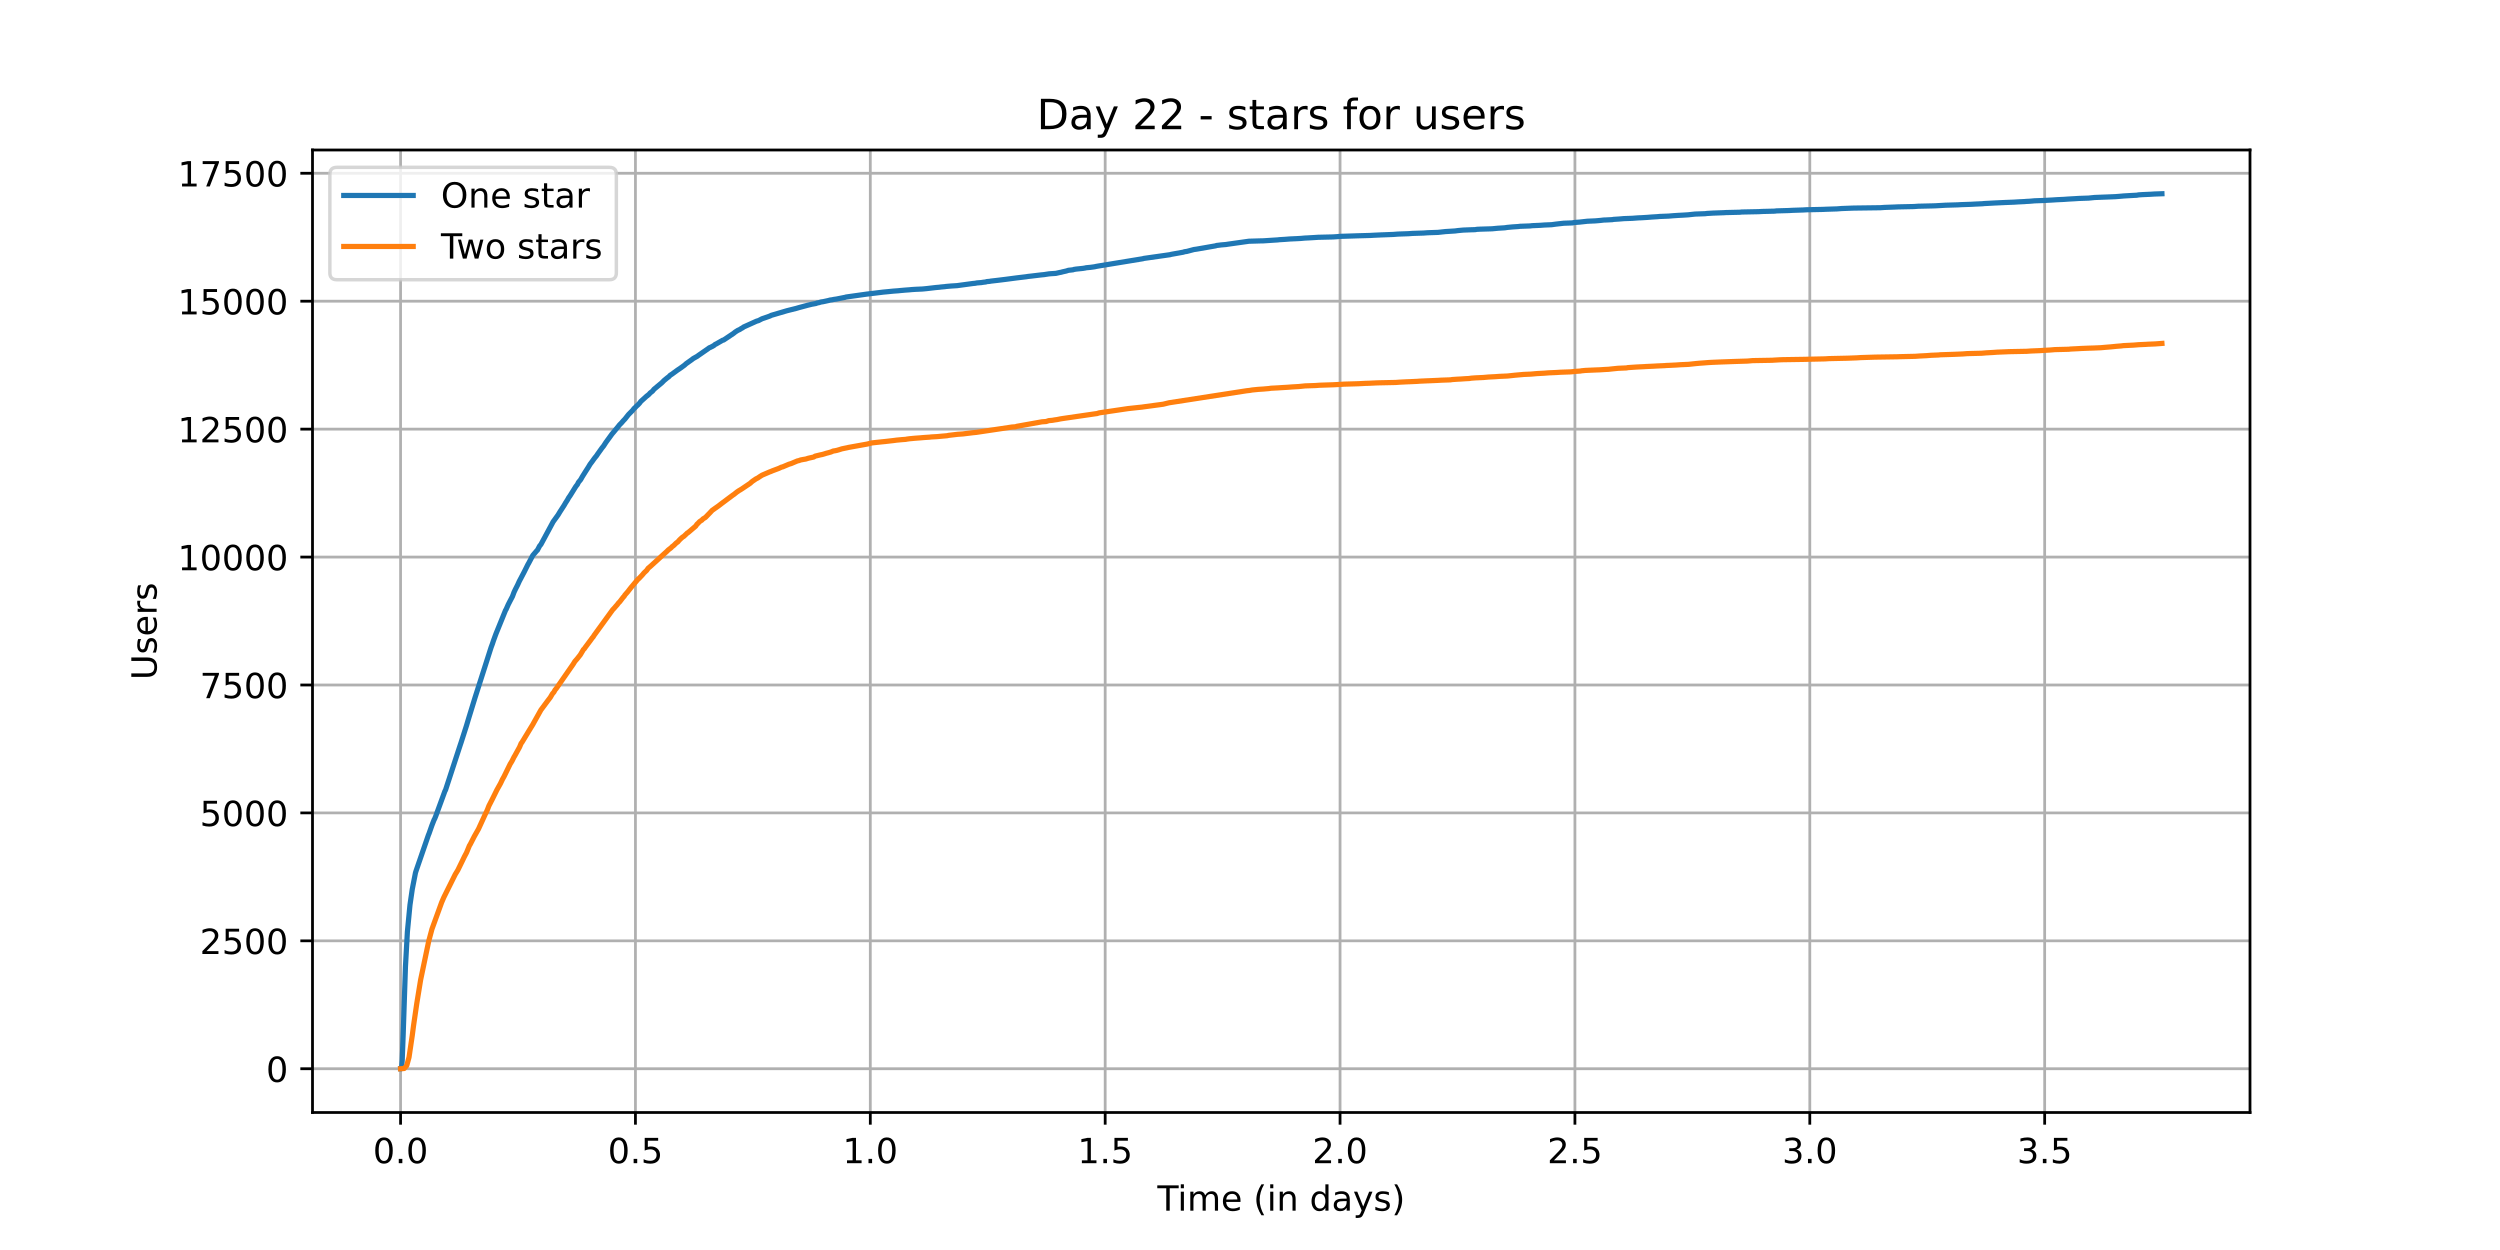 <?xml version="1.0" encoding="utf-8" standalone="no"?>
<!DOCTYPE svg PUBLIC "-//W3C//DTD SVG 1.1//EN"
  "http://www.w3.org/Graphics/SVG/1.1/DTD/svg11.dtd">
<!-- Created with matplotlib (https://matplotlib.org/) -->
<svg height="360pt" version="1.1" viewBox="0 0 720 360" width="720pt" xmlns="http://www.w3.org/2000/svg" xmlns:xlink="http://www.w3.org/1999/xlink">
 <defs>
  <style type="text/css">*{stroke-linecap:butt;stroke-linejoin:round;}</style>
 </defs>
 <g id="figure_1">
  <g id="patch_1">
   <path d="M 0 360 
L 720 360 
L 720 0 
L 0 0 
z
" style="fill:#ffffff;"/>
  </g>
  <g id="axes_1">
   <g id="patch_2">
    <path d="M 90 320.4 
L 648 320.4 
L 648 43.2 
L 90 43.2 
z
" style="fill:#ffffff;"/>
   </g>
   <g id="matplotlib.axis_1">
    <g id="xtick_1">
     <g id="line2d_1">
      <path clip-path="url(#p2d6e876b4d)" d="M 115.364 320.4 
L 115.364 43.2 
" style="fill:none;stroke:#b0b0b0;stroke-linecap:square;stroke-width:0.8;"/>
     </g>
     <g id="line2d_2">
      <defs>
       <path d="M 0 0 
L 0 3.5 
" id="m89b725a374" style="stroke:#000000;stroke-width:0.8;"/>
      </defs>
      <g>
       <use style="stroke:#000000;stroke-width:0.8;" x="115.364" xlink:href="#m89b725a374" y="320.4"/>
      </g>
     </g>
     <g id="text_1">
      <!-- 0.0 -->
      <g transform="translate(107.412 334.998)scale(0.1 -0.1)">
       <defs>
        <path d="M 31.781 66.406 
Q 24.172 66.406 20.328 58.906 
Q 16.5 51.422 16.5 36.375 
Q 16.5 21.391 20.328 13.891 
Q 24.172 6.391 31.781 6.391 
Q 39.453 6.391 43.281 13.891 
Q 47.125 21.391 47.125 36.375 
Q 47.125 51.422 43.281 58.906 
Q 39.453 66.406 31.781 66.406 
z
M 31.781 74.219 
Q 44.047 74.219 50.516 64.516 
Q 56.984 54.828 56.984 36.375 
Q 56.984 17.969 50.516 8.266 
Q 44.047 -1.422 31.781 -1.422 
Q 19.531 -1.422 13.062 8.266 
Q 6.594 17.969 6.594 36.375 
Q 6.594 54.828 13.062 64.516 
Q 19.531 74.219 31.781 74.219 
z
" id="DejaVuSans-48"/>
        <path d="M 10.688 12.406 
L 21 12.406 
L 21 0 
L 10.688 0 
z
" id="DejaVuSans-46"/>
       </defs>
       <use xlink:href="#DejaVuSans-48"/>
       <use x="63.623" xlink:href="#DejaVuSans-46"/>
       <use x="95.41" xlink:href="#DejaVuSans-48"/>
      </g>
     </g>
    </g>
    <g id="xtick_2">
     <g id="line2d_3">
      <path clip-path="url(#p2d6e876b4d)" d="M 183.006 320.4 
L 183.006 43.2 
" style="fill:none;stroke:#b0b0b0;stroke-linecap:square;stroke-width:0.8;"/>
     </g>
     <g id="line2d_4">
      <g>
       <use style="stroke:#000000;stroke-width:0.8;" x="183.006" xlink:href="#m89b725a374" y="320.4"/>
      </g>
     </g>
     <g id="text_2">
      <!-- 0.5 -->
      <g transform="translate(175.055 334.998)scale(0.1 -0.1)">
       <defs>
        <path d="M 10.797 72.906 
L 49.516 72.906 
L 49.516 64.594 
L 19.828 64.594 
L 19.828 46.734 
Q 21.969 47.469 24.109 47.828 
Q 26.266 48.188 28.422 48.188 
Q 40.625 48.188 47.75 41.5 
Q 54.891 34.812 54.891 23.391 
Q 54.891 11.625 47.562 5.094 
Q 40.234 -1.422 26.906 -1.422 
Q 22.312 -1.422 17.547 -0.641 
Q 12.797 0.141 7.719 1.703 
L 7.719 11.625 
Q 12.109 9.234 16.797 8.062 
Q 21.484 6.891 26.703 6.891 
Q 35.156 6.891 40.078 11.328 
Q 45.016 15.766 45.016 23.391 
Q 45.016 31 40.078 35.438 
Q 35.156 39.891 26.703 39.891 
Q 22.75 39.891 18.812 39.016 
Q 14.891 38.141 10.797 36.281 
z
" id="DejaVuSans-53"/>
       </defs>
       <use xlink:href="#DejaVuSans-48"/>
       <use x="63.623" xlink:href="#DejaVuSans-46"/>
       <use x="95.41" xlink:href="#DejaVuSans-53"/>
      </g>
     </g>
    </g>
    <g id="xtick_3">
     <g id="line2d_5">
      <path clip-path="url(#p2d6e876b4d)" d="M 250.649 320.4 
L 250.649 43.2 
" style="fill:none;stroke:#b0b0b0;stroke-linecap:square;stroke-width:0.8;"/>
     </g>
     <g id="line2d_6">
      <g>
       <use style="stroke:#000000;stroke-width:0.8;" x="250.649" xlink:href="#m89b725a374" y="320.4"/>
      </g>
     </g>
     <g id="text_3">
      <!-- 1.0 -->
      <g transform="translate(242.698 334.998)scale(0.1 -0.1)">
       <defs>
        <path d="M 12.406 8.297 
L 28.516 8.297 
L 28.516 63.922 
L 10.984 60.406 
L 10.984 69.391 
L 28.422 72.906 
L 38.281 72.906 
L 38.281 8.297 
L 54.391 8.297 
L 54.391 0 
L 12.406 0 
z
" id="DejaVuSans-49"/>
       </defs>
       <use xlink:href="#DejaVuSans-49"/>
       <use x="63.623" xlink:href="#DejaVuSans-46"/>
       <use x="95.41" xlink:href="#DejaVuSans-48"/>
      </g>
     </g>
    </g>
    <g id="xtick_4">
     <g id="line2d_7">
      <path clip-path="url(#p2d6e876b4d)" d="M 318.292 320.4 
L 318.292 43.2 
" style="fill:none;stroke:#b0b0b0;stroke-linecap:square;stroke-width:0.8;"/>
     </g>
     <g id="line2d_8">
      <g>
       <use style="stroke:#000000;stroke-width:0.8;" x="318.292" xlink:href="#m89b725a374" y="320.4"/>
      </g>
     </g>
     <g id="text_4">
      <!-- 1.5 -->
      <g transform="translate(310.341 334.998)scale(0.1 -0.1)">
       <use xlink:href="#DejaVuSans-49"/>
       <use x="63.623" xlink:href="#DejaVuSans-46"/>
       <use x="95.41" xlink:href="#DejaVuSans-53"/>
      </g>
     </g>
    </g>
    <g id="xtick_5">
     <g id="line2d_9">
      <path clip-path="url(#p2d6e876b4d)" d="M 385.935 320.4 
L 385.935 43.2 
" style="fill:none;stroke:#b0b0b0;stroke-linecap:square;stroke-width:0.8;"/>
     </g>
     <g id="line2d_10">
      <g>
       <use style="stroke:#000000;stroke-width:0.8;" x="385.935" xlink:href="#m89b725a374" y="320.4"/>
      </g>
     </g>
     <g id="text_5">
      <!-- 2.0 -->
      <g transform="translate(377.983 334.998)scale(0.1 -0.1)">
       <defs>
        <path d="M 19.188 8.297 
L 53.609 8.297 
L 53.609 0 
L 7.328 0 
L 7.328 8.297 
Q 12.938 14.109 22.625 23.891 
Q 32.328 33.688 34.812 36.531 
Q 39.547 41.844 41.422 45.531 
Q 43.312 49.219 43.312 52.781 
Q 43.312 58.594 39.234 62.25 
Q 35.156 65.922 28.609 65.922 
Q 23.969 65.922 18.812 64.312 
Q 13.672 62.703 7.812 59.422 
L 7.812 69.391 
Q 13.766 71.781 18.938 73 
Q 24.125 74.219 28.422 74.219 
Q 39.75 74.219 46.484 68.547 
Q 53.219 62.891 53.219 53.422 
Q 53.219 48.922 51.531 44.891 
Q 49.859 40.875 45.406 35.406 
Q 44.188 33.984 37.641 27.219 
Q 31.109 20.453 19.188 8.297 
z
" id="DejaVuSans-50"/>
       </defs>
       <use xlink:href="#DejaVuSans-50"/>
       <use x="63.623" xlink:href="#DejaVuSans-46"/>
       <use x="95.41" xlink:href="#DejaVuSans-48"/>
      </g>
     </g>
    </g>
    <g id="xtick_6">
     <g id="line2d_11">
      <path clip-path="url(#p2d6e876b4d)" d="M 453.578 320.4 
L 453.578 43.2 
" style="fill:none;stroke:#b0b0b0;stroke-linecap:square;stroke-width:0.8;"/>
     </g>
     <g id="line2d_12">
      <g>
       <use style="stroke:#000000;stroke-width:0.8;" x="453.578" xlink:href="#m89b725a374" y="320.4"/>
      </g>
     </g>
     <g id="text_6">
      <!-- 2.5 -->
      <g transform="translate(445.626 334.998)scale(0.1 -0.1)">
       <use xlink:href="#DejaVuSans-50"/>
       <use x="63.623" xlink:href="#DejaVuSans-46"/>
       <use x="95.41" xlink:href="#DejaVuSans-53"/>
      </g>
     </g>
    </g>
    <g id="xtick_7">
     <g id="line2d_13">
      <path clip-path="url(#p2d6e876b4d)" d="M 521.221 320.4 
L 521.221 43.2 
" style="fill:none;stroke:#b0b0b0;stroke-linecap:square;stroke-width:0.8;"/>
     </g>
     <g id="line2d_14">
      <g>
       <use style="stroke:#000000;stroke-width:0.8;" x="521.221" xlink:href="#m89b725a374" y="320.4"/>
      </g>
     </g>
     <g id="text_7">
      <!-- 3.0 -->
      <g transform="translate(513.269 334.998)scale(0.1 -0.1)">
       <defs>
        <path d="M 40.578 39.312 
Q 47.656 37.797 51.625 33 
Q 55.609 28.219 55.609 21.188 
Q 55.609 10.406 48.188 4.484 
Q 40.766 -1.422 27.094 -1.422 
Q 22.516 -1.422 17.656 -0.516 
Q 12.797 0.391 7.625 2.203 
L 7.625 11.719 
Q 11.719 9.328 16.594 8.109 
Q 21.484 6.891 26.812 6.891 
Q 36.078 6.891 40.938 10.547 
Q 45.797 14.203 45.797 21.188 
Q 45.797 27.641 41.281 31.266 
Q 36.766 34.906 28.719 34.906 
L 20.219 34.906 
L 20.219 43.016 
L 29.109 43.016 
Q 36.375 43.016 40.234 45.922 
Q 44.094 48.828 44.094 54.297 
Q 44.094 59.906 40.109 62.906 
Q 36.141 65.922 28.719 65.922 
Q 24.656 65.922 20.016 65.031 
Q 15.375 64.156 9.812 62.312 
L 9.812 71.094 
Q 15.438 72.656 20.344 73.438 
Q 25.25 74.219 29.594 74.219 
Q 40.828 74.219 47.359 69.109 
Q 53.906 64.016 53.906 55.328 
Q 53.906 49.266 50.438 45.094 
Q 46.969 40.922 40.578 39.312 
z
" id="DejaVuSans-51"/>
       </defs>
       <use xlink:href="#DejaVuSans-51"/>
       <use x="63.623" xlink:href="#DejaVuSans-46"/>
       <use x="95.41" xlink:href="#DejaVuSans-48"/>
      </g>
     </g>
    </g>
    <g id="xtick_8">
     <g id="line2d_15">
      <path clip-path="url(#p2d6e876b4d)" d="M 588.863 320.4 
L 588.863 43.2 
" style="fill:none;stroke:#b0b0b0;stroke-linecap:square;stroke-width:0.8;"/>
     </g>
     <g id="line2d_16">
      <g>
       <use style="stroke:#000000;stroke-width:0.8;" x="588.863" xlink:href="#m89b725a374" y="320.4"/>
      </g>
     </g>
     <g id="text_8">
      <!-- 3.5 -->
      <g transform="translate(580.912 334.998)scale(0.1 -0.1)">
       <use xlink:href="#DejaVuSans-51"/>
       <use x="63.623" xlink:href="#DejaVuSans-46"/>
       <use x="95.41" xlink:href="#DejaVuSans-53"/>
      </g>
     </g>
    </g>
    <g id="text_9">
     <!-- Time (in days) -->
     <g transform="translate(333.327 348.677)scale(0.1 -0.1)">
      <defs>
       <path d="M -0.297 72.906 
L 61.375 72.906 
L 61.375 64.594 
L 35.5 64.594 
L 35.5 0 
L 25.594 0 
L 25.594 64.594 
L -0.297 64.594 
z
" id="DejaVuSans-84"/>
       <path d="M 9.422 54.688 
L 18.406 54.688 
L 18.406 0 
L 9.422 0 
z
M 9.422 75.984 
L 18.406 75.984 
L 18.406 64.594 
L 9.422 64.594 
z
" id="DejaVuSans-105"/>
       <path d="M 52 44.188 
Q 55.375 50.25 60.062 53.125 
Q 64.75 56 71.094 56 
Q 79.641 56 84.281 50.016 
Q 88.922 44.047 88.922 33.016 
L 88.922 0 
L 79.891 0 
L 79.891 32.719 
Q 79.891 40.578 77.094 44.375 
Q 74.312 48.188 68.609 48.188 
Q 61.625 48.188 57.562 43.547 
Q 53.516 38.922 53.516 30.906 
L 53.516 0 
L 44.484 0 
L 44.484 32.719 
Q 44.484 40.625 41.703 44.406 
Q 38.922 48.188 33.109 48.188 
Q 26.219 48.188 22.156 43.531 
Q 18.109 38.875 18.109 30.906 
L 18.109 0 
L 9.078 0 
L 9.078 54.688 
L 18.109 54.688 
L 18.109 46.188 
Q 21.188 51.219 25.484 53.609 
Q 29.781 56 35.688 56 
Q 41.656 56 45.828 52.969 
Q 50 49.953 52 44.188 
z
" id="DejaVuSans-109"/>
       <path d="M 56.203 29.594 
L 56.203 25.203 
L 14.891 25.203 
Q 15.484 15.922 20.484 11.062 
Q 25.484 6.203 34.422 6.203 
Q 39.594 6.203 44.453 7.469 
Q 49.312 8.734 54.109 11.281 
L 54.109 2.781 
Q 49.266 0.734 44.188 -0.344 
Q 39.109 -1.422 33.891 -1.422 
Q 20.797 -1.422 13.156 6.188 
Q 5.516 13.812 5.516 26.812 
Q 5.516 40.234 12.766 48.109 
Q 20.016 56 32.328 56 
Q 43.359 56 49.781 48.891 
Q 56.203 41.797 56.203 29.594 
z
M 47.219 32.234 
Q 47.125 39.594 43.094 43.984 
Q 39.062 48.391 32.422 48.391 
Q 24.906 48.391 20.391 44.141 
Q 15.875 39.891 15.188 32.172 
z
" id="DejaVuSans-101"/>
       <path id="DejaVuSans-32"/>
       <path d="M 31 75.875 
Q 24.469 64.656 21.281 53.656 
Q 18.109 42.672 18.109 31.391 
Q 18.109 20.125 21.312 9.062 
Q 24.516 -2 31 -13.188 
L 23.188 -13.188 
Q 15.875 -1.703 12.234 9.375 
Q 8.594 20.453 8.594 31.391 
Q 8.594 42.281 12.203 53.312 
Q 15.828 64.359 23.188 75.875 
z
" id="DejaVuSans-40"/>
       <path d="M 54.891 33.016 
L 54.891 0 
L 45.906 0 
L 45.906 32.719 
Q 45.906 40.484 42.875 44.328 
Q 39.844 48.188 33.797 48.188 
Q 26.516 48.188 22.312 43.547 
Q 18.109 38.922 18.109 30.906 
L 18.109 0 
L 9.078 0 
L 9.078 54.688 
L 18.109 54.688 
L 18.109 46.188 
Q 21.344 51.125 25.703 53.562 
Q 30.078 56 35.797 56 
Q 45.219 56 50.047 50.172 
Q 54.891 44.344 54.891 33.016 
z
" id="DejaVuSans-110"/>
       <path d="M 45.406 46.391 
L 45.406 75.984 
L 54.391 75.984 
L 54.391 0 
L 45.406 0 
L 45.406 8.203 
Q 42.578 3.328 38.25 0.953 
Q 33.938 -1.422 27.875 -1.422 
Q 17.969 -1.422 11.734 6.484 
Q 5.516 14.406 5.516 27.297 
Q 5.516 40.188 11.734 48.094 
Q 17.969 56 27.875 56 
Q 33.938 56 38.25 53.625 
Q 42.578 51.266 45.406 46.391 
z
M 14.797 27.297 
Q 14.797 17.391 18.875 11.75 
Q 22.953 6.109 30.078 6.109 
Q 37.203 6.109 41.297 11.75 
Q 45.406 17.391 45.406 27.297 
Q 45.406 37.203 41.297 42.844 
Q 37.203 48.484 30.078 48.484 
Q 22.953 48.484 18.875 42.844 
Q 14.797 37.203 14.797 27.297 
z
" id="DejaVuSans-100"/>
       <path d="M 34.281 27.484 
Q 23.391 27.484 19.188 25 
Q 14.984 22.516 14.984 16.5 
Q 14.984 11.719 18.141 8.906 
Q 21.297 6.109 26.703 6.109 
Q 34.188 6.109 38.703 11.406 
Q 43.219 16.703 43.219 25.484 
L 43.219 27.484 
z
M 52.203 31.203 
L 52.203 0 
L 43.219 0 
L 43.219 8.297 
Q 40.141 3.328 35.547 0.953 
Q 30.953 -1.422 24.312 -1.422 
Q 15.922 -1.422 10.953 3.297 
Q 6 8.016 6 15.922 
Q 6 25.141 12.172 29.828 
Q 18.359 34.516 30.609 34.516 
L 43.219 34.516 
L 43.219 35.406 
Q 43.219 41.609 39.141 45 
Q 35.062 48.391 27.688 48.391 
Q 23 48.391 18.547 47.266 
Q 14.109 46.141 10.016 43.891 
L 10.016 52.203 
Q 14.938 54.109 19.578 55.047 
Q 24.219 56 28.609 56 
Q 40.484 56 46.344 49.844 
Q 52.203 43.703 52.203 31.203 
z
" id="DejaVuSans-97"/>
       <path d="M 32.172 -5.078 
Q 28.375 -14.844 24.75 -17.812 
Q 21.141 -20.797 15.094 -20.797 
L 7.906 -20.797 
L 7.906 -13.281 
L 13.188 -13.281 
Q 16.891 -13.281 18.938 -11.516 
Q 21 -9.766 23.484 -3.219 
L 25.094 0.875 
L 2.984 54.688 
L 12.5 54.688 
L 29.594 11.922 
L 46.688 54.688 
L 56.203 54.688 
z
" id="DejaVuSans-121"/>
       <path d="M 44.281 53.078 
L 44.281 44.578 
Q 40.484 46.531 36.375 47.5 
Q 32.281 48.484 27.875 48.484 
Q 21.188 48.484 17.844 46.438 
Q 14.5 44.391 14.5 40.281 
Q 14.5 37.156 16.891 35.375 
Q 19.281 33.594 26.516 31.984 
L 29.594 31.297 
Q 39.156 29.25 43.188 25.516 
Q 47.219 21.781 47.219 15.094 
Q 47.219 7.469 41.188 3.016 
Q 35.156 -1.422 24.609 -1.422 
Q 20.219 -1.422 15.453 -0.562 
Q 10.688 0.297 5.422 2 
L 5.422 11.281 
Q 10.406 8.688 15.234 7.391 
Q 20.062 6.109 24.812 6.109 
Q 31.156 6.109 34.562 8.281 
Q 37.984 10.453 37.984 14.406 
Q 37.984 18.062 35.516 20.016 
Q 33.062 21.969 24.703 23.781 
L 21.578 24.516 
Q 13.234 26.266 9.516 29.906 
Q 5.812 33.547 5.812 39.891 
Q 5.812 47.609 11.281 51.797 
Q 16.75 56 26.812 56 
Q 31.781 56 36.172 55.266 
Q 40.578 54.547 44.281 53.078 
z
" id="DejaVuSans-115"/>
       <path d="M 8.016 75.875 
L 15.828 75.875 
Q 23.141 64.359 26.781 53.312 
Q 30.422 42.281 30.422 31.391 
Q 30.422 20.453 26.781 9.375 
Q 23.141 -1.703 15.828 -13.188 
L 8.016 -13.188 
Q 14.5 -2 17.703 9.062 
Q 20.906 20.125 20.906 31.391 
Q 20.906 42.672 17.703 53.656 
Q 14.5 64.656 8.016 75.875 
z
" id="DejaVuSans-41"/>
      </defs>
      <use xlink:href="#DejaVuSans-84"/>
      <use x="57.959" xlink:href="#DejaVuSans-105"/>
      <use x="85.742" xlink:href="#DejaVuSans-109"/>
      <use x="183.154" xlink:href="#DejaVuSans-101"/>
      <use x="244.678" xlink:href="#DejaVuSans-32"/>
      <use x="276.465" xlink:href="#DejaVuSans-40"/>
      <use x="315.479" xlink:href="#DejaVuSans-105"/>
      <use x="343.262" xlink:href="#DejaVuSans-110"/>
      <use x="406.641" xlink:href="#DejaVuSans-32"/>
      <use x="438.428" xlink:href="#DejaVuSans-100"/>
      <use x="501.904" xlink:href="#DejaVuSans-97"/>
      <use x="563.184" xlink:href="#DejaVuSans-121"/>
      <use x="622.363" xlink:href="#DejaVuSans-115"/>
      <use x="674.463" xlink:href="#DejaVuSans-41"/>
     </g>
    </g>
   </g>
   <g id="matplotlib.axis_2">
    <g id="ytick_1">
     <g id="line2d_17">
      <path clip-path="url(#p2d6e876b4d)" d="M 90 307.8 
L 648 307.8 
" style="fill:none;stroke:#b0b0b0;stroke-linecap:square;stroke-width:0.8;"/>
     </g>
     <g id="line2d_18">
      <defs>
       <path d="M 0 0 
L -3.5 0 
" id="m6b01974182" style="stroke:#000000;stroke-width:0.8;"/>
      </defs>
      <g>
       <use style="stroke:#000000;stroke-width:0.8;" x="90" xlink:href="#m6b01974182" y="307.8"/>
      </g>
     </g>
     <g id="text_10">
      <!-- 0 -->
      <g transform="translate(76.638 311.599)scale(0.1 -0.1)">
       <use xlink:href="#DejaVuSans-48"/>
      </g>
     </g>
    </g>
    <g id="ytick_2">
     <g id="line2d_19">
      <path clip-path="url(#p2d6e876b4d)" d="M 90 270.958 
L 648 270.958 
" style="fill:none;stroke:#b0b0b0;stroke-linecap:square;stroke-width:0.8;"/>
     </g>
     <g id="line2d_20">
      <g>
       <use style="stroke:#000000;stroke-width:0.8;" x="90" xlink:href="#m6b01974182" y="270.958"/>
      </g>
     </g>
     <g id="text_11">
      <!-- 2500 -->
      <g transform="translate(57.55 274.757)scale(0.1 -0.1)">
       <use xlink:href="#DejaVuSans-50"/>
       <use x="63.623" xlink:href="#DejaVuSans-53"/>
       <use x="127.246" xlink:href="#DejaVuSans-48"/>
       <use x="190.869" xlink:href="#DejaVuSans-48"/>
      </g>
     </g>
    </g>
    <g id="ytick_3">
     <g id="line2d_21">
      <path clip-path="url(#p2d6e876b4d)" d="M 90 234.116 
L 648 234.116 
" style="fill:none;stroke:#b0b0b0;stroke-linecap:square;stroke-width:0.8;"/>
     </g>
     <g id="line2d_22">
      <g>
       <use style="stroke:#000000;stroke-width:0.8;" x="90" xlink:href="#m6b01974182" y="234.116"/>
      </g>
     </g>
     <g id="text_12">
      <!-- 5000 -->
      <g transform="translate(57.55 237.915)scale(0.1 -0.1)">
       <use xlink:href="#DejaVuSans-53"/>
       <use x="63.623" xlink:href="#DejaVuSans-48"/>
       <use x="127.246" xlink:href="#DejaVuSans-48"/>
       <use x="190.869" xlink:href="#DejaVuSans-48"/>
      </g>
     </g>
    </g>
    <g id="ytick_4">
     <g id="line2d_23">
      <path clip-path="url(#p2d6e876b4d)" d="M 90 197.274 
L 648 197.274 
" style="fill:none;stroke:#b0b0b0;stroke-linecap:square;stroke-width:0.8;"/>
     </g>
     <g id="line2d_24">
      <g>
       <use style="stroke:#000000;stroke-width:0.8;" x="90" xlink:href="#m6b01974182" y="197.274"/>
      </g>
     </g>
     <g id="text_13">
      <!-- 7500 -->
      <g transform="translate(57.55 201.073)scale(0.1 -0.1)">
       <defs>
        <path d="M 8.203 72.906 
L 55.078 72.906 
L 55.078 68.703 
L 28.609 0 
L 18.312 0 
L 43.219 64.594 
L 8.203 64.594 
z
" id="DejaVuSans-55"/>
       </defs>
       <use xlink:href="#DejaVuSans-55"/>
       <use x="63.623" xlink:href="#DejaVuSans-53"/>
       <use x="127.246" xlink:href="#DejaVuSans-48"/>
       <use x="190.869" xlink:href="#DejaVuSans-48"/>
      </g>
     </g>
    </g>
    <g id="ytick_5">
     <g id="line2d_25">
      <path clip-path="url(#p2d6e876b4d)" d="M 90 160.432 
L 648 160.432 
" style="fill:none;stroke:#b0b0b0;stroke-linecap:square;stroke-width:0.8;"/>
     </g>
     <g id="line2d_26">
      <g>
       <use style="stroke:#000000;stroke-width:0.8;" x="90" xlink:href="#m6b01974182" y="160.432"/>
      </g>
     </g>
     <g id="text_14">
      <!-- 10000 -->
      <g transform="translate(51.188 164.231)scale(0.1 -0.1)">
       <use xlink:href="#DejaVuSans-49"/>
       <use x="63.623" xlink:href="#DejaVuSans-48"/>
       <use x="127.246" xlink:href="#DejaVuSans-48"/>
       <use x="190.869" xlink:href="#DejaVuSans-48"/>
       <use x="254.492" xlink:href="#DejaVuSans-48"/>
      </g>
     </g>
    </g>
    <g id="ytick_6">
     <g id="line2d_27">
      <path clip-path="url(#p2d6e876b4d)" d="M 90 123.589 
L 648 123.589 
" style="fill:none;stroke:#b0b0b0;stroke-linecap:square;stroke-width:0.8;"/>
     </g>
     <g id="line2d_28">
      <g>
       <use style="stroke:#000000;stroke-width:0.8;" x="90" xlink:href="#m6b01974182" y="123.589"/>
      </g>
     </g>
     <g id="text_15">
      <!-- 12500 -->
      <g transform="translate(51.188 127.389)scale(0.1 -0.1)">
       <use xlink:href="#DejaVuSans-49"/>
       <use x="63.623" xlink:href="#DejaVuSans-50"/>
       <use x="127.246" xlink:href="#DejaVuSans-53"/>
       <use x="190.869" xlink:href="#DejaVuSans-48"/>
       <use x="254.492" xlink:href="#DejaVuSans-48"/>
      </g>
     </g>
    </g>
    <g id="ytick_7">
     <g id="line2d_29">
      <path clip-path="url(#p2d6e876b4d)" d="M 90 86.747 
L 648 86.747 
" style="fill:none;stroke:#b0b0b0;stroke-linecap:square;stroke-width:0.8;"/>
     </g>
     <g id="line2d_30">
      <g>
       <use style="stroke:#000000;stroke-width:0.8;" x="90" xlink:href="#m6b01974182" y="86.747"/>
      </g>
     </g>
     <g id="text_16">
      <!-- 15000 -->
      <g transform="translate(51.188 90.547)scale(0.1 -0.1)">
       <use xlink:href="#DejaVuSans-49"/>
       <use x="63.623" xlink:href="#DejaVuSans-53"/>
       <use x="127.246" xlink:href="#DejaVuSans-48"/>
       <use x="190.869" xlink:href="#DejaVuSans-48"/>
       <use x="254.492" xlink:href="#DejaVuSans-48"/>
      </g>
     </g>
    </g>
    <g id="ytick_8">
     <g id="line2d_31">
      <path clip-path="url(#p2d6e876b4d)" d="M 90 49.905 
L 648 49.905 
" style="fill:none;stroke:#b0b0b0;stroke-linecap:square;stroke-width:0.8;"/>
     </g>
     <g id="line2d_32">
      <g>
       <use style="stroke:#000000;stroke-width:0.8;" x="90" xlink:href="#m6b01974182" y="49.905"/>
      </g>
     </g>
     <g id="text_17">
      <!-- 17500 -->
      <g transform="translate(51.188 53.704)scale(0.1 -0.1)">
       <use xlink:href="#DejaVuSans-49"/>
       <use x="63.623" xlink:href="#DejaVuSans-55"/>
       <use x="127.246" xlink:href="#DejaVuSans-53"/>
       <use x="190.869" xlink:href="#DejaVuSans-48"/>
       <use x="254.492" xlink:href="#DejaVuSans-48"/>
      </g>
     </g>
    </g>
    <g id="text_18">
     <!-- Users -->
     <g transform="translate(45.108 195.801)rotate(-90)scale(0.1 -0.1)">
      <defs>
       <path d="M 8.688 72.906 
L 18.609 72.906 
L 18.609 28.609 
Q 18.609 16.891 22.844 11.734 
Q 27.094 6.594 36.625 6.594 
Q 46.094 6.594 50.344 11.734 
Q 54.594 16.891 54.594 28.609 
L 54.594 72.906 
L 64.5 72.906 
L 64.5 27.391 
Q 64.5 13.141 57.438 5.859 
Q 50.391 -1.422 36.625 -1.422 
Q 22.797 -1.422 15.734 5.859 
Q 8.688 13.141 8.688 27.391 
z
" id="DejaVuSans-85"/>
       <path d="M 41.109 46.297 
Q 39.594 47.172 37.812 47.578 
Q 36.031 48 33.891 48 
Q 26.266 48 22.188 43.047 
Q 18.109 38.094 18.109 28.812 
L 18.109 0 
L 9.078 0 
L 9.078 54.688 
L 18.109 54.688 
L 18.109 46.188 
Q 20.953 51.172 25.484 53.578 
Q 30.031 56 36.531 56 
Q 37.453 56 38.578 55.875 
Q 39.703 55.766 41.062 55.516 
z
" id="DejaVuSans-114"/>
      </defs>
      <use xlink:href="#DejaVuSans-85"/>
      <use x="73.193" xlink:href="#DejaVuSans-115"/>
      <use x="125.293" xlink:href="#DejaVuSans-101"/>
      <use x="186.816" xlink:href="#DejaVuSans-114"/>
      <use x="227.93" xlink:href="#DejaVuSans-115"/>
     </g>
    </g>
   </g>
   <g id="line2d_33">
    <path clip-path="url(#p2d6e876b4d)" d="M 115.364 307.8 
L 115.559 307.8 
L 115.652 307.623 
L 115.838 305.309 
L 116.118 297.853 
L 116.77 278.4 
L 117.329 268.349 
L 118.072 260.627 
L 118.725 256.133 
L 119.656 251.358 
L 119.842 250.768 
L 123.379 240.497 
L 123.565 240.055 
L 124.405 237.667 
L 125.056 236.002 
L 125.148 235.899 
L 125.521 234.971 
L 128.128 227.853 
L 128.314 227.514 
L 132.597 214.413 
L 132.783 213.867 
L 134.366 208.931 
L 134.831 207.354 
L 136.787 200.987 
L 141.442 186.427 
L 141.815 185.425 
L 142.094 184.571 
L 142.839 182.537 
L 145.631 175.669 
L 145.725 175.581 
L 146.376 174.107 
L 146.935 173.017 
L 147.586 171.779 
L 148.051 170.526 
L 148.424 169.745 
L 149.075 168.463 
L 149.542 167.432 
L 150.937 164.779 
L 152.055 162.539 
L 152.242 162.229 
L 153.452 159.945 
L 154.662 158.531 
L 154.755 158.486 
L 155.406 157.248 
L 155.779 156.806 
L 159.316 150.248 
L 160.713 148.318 
L 161.272 147.389 
L 162.482 145.518 
L 162.853 144.869 
L 163.412 144 
L 163.785 143.322 
L 164.063 142.939 
L 164.25 142.659 
L 165.833 140.109 
L 166.298 139.52 
L 166.578 138.931 
L 167.229 138.135 
L 167.694 137.309 
L 168.532 135.968 
L 169.464 134.509 
L 169.929 133.728 
L 170.58 132.859 
L 170.953 132.328 
L 171.326 131.827 
L 171.791 131.267 
L 172.163 130.707 
L 173.374 129.013 
L 173.84 128.438 
L 174.492 127.421 
L 176.261 124.989 
L 176.634 124.547 
L 178.029 122.867 
L 178.401 122.381 
L 178.96 121.821 
L 179.519 121.173 
L 179.986 120.686 
L 181.01 119.389 
L 182.22 118.166 
L 182.593 117.665 
L 182.872 117.429 
L 183.338 116.943 
L 183.71 116.619 
L 184.176 116.118 
L 184.549 115.617 
L 185.386 114.865 
L 185.665 114.615 
L 186.318 114.011 
L 186.411 113.996 
L 186.691 113.731 
L 186.876 113.598 
L 187.248 113.171 
L 187.901 112.669 
L 188.366 112.095 
L 190.601 110.238 
L 191.254 109.575 
L 192.278 108.735 
L 192.556 108.558 
L 193.023 108.072 
L 193.488 107.777 
L 195.165 106.554 
L 195.816 106.126 
L 197.121 105.183 
L 197.586 104.756 
L 199.263 103.562 
L 199.635 103.267 
L 200.846 102.589 
L 201.124 102.368 
L 201.683 101.985 
L 203.36 100.821 
L 203.733 100.571 
L 204.292 100.158 
L 204.665 100.011 
L 205.595 99.509 
L 205.967 99.185 
L 206.248 99.067 
L 208.109 97.992 
L 208.39 97.933 
L 211.277 96.002 
L 211.742 95.619 
L 212.487 95.147 
L 213.046 94.897 
L 213.419 94.646 
L 213.884 94.396 
L 214.164 94.175 
L 217.89 92.495 
L 218.448 92.333 
L 219.194 91.949 
L 219.473 91.802 
L 220.31 91.522 
L 221.801 90.992 
L 222.081 90.829 
L 226.644 89.488 
L 227.762 89.208 
L 229.345 88.811 
L 230.089 88.589 
L 232.231 88.015 
L 232.603 87.912 
L 233.815 87.617 
L 234.559 87.484 
L 235.026 87.396 
L 235.304 87.263 
L 235.863 87.16 
L 236.422 86.983 
L 237.074 86.88 
L 238.564 86.556 
L 239.029 86.423 
L 239.681 86.335 
L 240.147 86.232 
L 240.891 86.128 
L 243.406 85.627 
L 243.685 85.539 
L 249.642 84.699 
L 250.294 84.625 
L 250.574 84.581 
L 251.504 84.478 
L 254.39 84.124 
L 255.508 84.021 
L 257.277 83.844 
L 258.673 83.741 
L 259.231 83.682 
L 260.722 83.549 
L 261.931 83.461 
L 262.49 83.402 
L 263.608 83.328 
L 265.562 83.24 
L 265.935 83.211 
L 266.959 83.107 
L 269.473 82.813 
L 270.497 82.724 
L 271.055 82.651 
L 272.079 82.562 
L 272.452 82.503 
L 273.942 82.371 
L 275.618 82.267 
L 280.179 81.648 
L 280.924 81.575 
L 281.297 81.486 
L 282.6 81.383 
L 283.253 81.28 
L 283.904 81.206 
L 284.183 81.103 
L 285.02 81.029 
L 285.393 80.956 
L 287.327 80.735 
L 289.585 80.455 
L 292.849 80.027 
L 295.435 79.718 
L 296.086 79.615 
L 297.016 79.512 
L 299.715 79.187 
L 300.739 79.084 
L 301.485 78.966 
L 302.044 78.878 
L 302.509 78.834 
L 304.092 78.731 
L 305.116 78.495 
L 305.673 78.392 
L 305.954 78.303 
L 307.07 78.053 
L 307.721 77.846 
L 308.28 77.787 
L 309.026 77.699 
L 309.304 77.596 
L 309.956 77.493 
L 311.818 77.301 
L 312.47 77.198 
L 312.843 77.109 
L 313.96 77.006 
L 314.519 76.933 
L 315.262 76.829 
L 315.635 76.741 
L 316.194 76.638 
L 329.135 74.516 
L 329.414 74.427 
L 336.958 73.352 
L 337.331 73.248 
L 340.777 72.629 
L 341.15 72.497 
L 341.801 72.408 
L 343.849 71.863 
L 344.595 71.76 
L 350.092 70.802 
L 350.371 70.699 
L 351.116 70.611 
L 351.675 70.537 
L 353.072 70.419 
L 353.725 70.316 
L 359.684 69.476 
L 363.132 69.373 
L 363.876 69.358 
L 365.46 69.255 
L 366.577 69.181 
L 367.975 69.093 
L 368.44 69.034 
L 370.116 68.931 
L 371.42 68.827 
L 373.656 68.724 
L 374.68 68.665 
L 375.798 68.562 
L 376.73 68.518 
L 378.499 68.415 
L 379.615 68.341 
L 383.898 68.238 
L 385.016 68.164 
L 386.132 68.061 
L 386.878 68.046 
L 390.044 67.943 
L 390.881 67.914 
L 394.605 67.811 
L 395.629 67.752 
L 397.863 67.648 
L 398.701 67.619 
L 401.308 67.516 
L 402.612 67.413 
L 405.591 67.309 
L 406.801 67.221 
L 409.967 67.118 
L 411.177 67.029 
L 414.156 66.926 
L 416.298 66.691 
L 417.973 66.587 
L 419.091 66.514 
L 419.835 66.411 
L 421.418 66.263 
L 424.025 66.16 
L 424.77 66.145 
L 425.421 66.042 
L 426.353 65.998 
L 429.704 65.895 
L 431.379 65.733 
L 433.056 65.629 
L 433.427 65.6 
L 434.08 65.497 
L 435.662 65.349 
L 437.245 65.246 
L 437.804 65.173 
L 440.69 65.069 
L 441.249 64.996 
L 443.575 64.893 
L 444.786 64.804 
L 446.834 64.716 
L 447.393 64.642 
L 448.138 64.539 
L 450.373 64.288 
L 452.793 64.2 
L 453.539 64.067 
L 454.934 63.964 
L 457.17 63.714 
L 459.497 63.611 
L 460.987 63.478 
L 461.825 63.375 
L 462.663 63.345 
L 464.34 63.257 
L 464.711 63.183 
L 466.295 63.08 
L 467.692 62.962 
L 470.113 62.874 
L 470.485 62.844 
L 471.882 62.741 
L 472.721 62.712 
L 474.397 62.608 
L 475.701 62.505 
L 477.377 62.402 
L 477.935 62.343 
L 480.544 62.24 
L 481.941 62.122 
L 483.524 62.019 
L 484.456 61.975 
L 486.132 61.872 
L 488.182 61.651 
L 491.068 61.547 
L 491.627 61.474 
L 493.396 61.371 
L 494.234 61.341 
L 496.562 61.253 
L 496.935 61.223 
L 501.127 61.12 
L 501.592 61.061 
L 506.529 60.958 
L 507.553 60.899 
L 511.09 60.811 
L 511.649 60.737 
L 515.186 60.634 
L 516.21 60.575 
L 519.282 60.472 
L 520.306 60.413 
L 524.961 60.309 
L 525.893 60.265 
L 529.059 60.162 
L 530.362 60.059 
L 533.061 59.956 
L 533.901 59.926 
L 541.535 59.823 
L 542.746 59.735 
L 545.632 59.632 
L 546.563 59.587 
L 551.22 59.484 
L 552.43 59.396 
L 556.713 59.293 
L 557.55 59.263 
L 559.32 59.16 
L 560.344 59.101 
L 563.789 58.998 
L 564.813 58.939 
L 567.791 58.836 
L 568.815 58.777 
L 571.051 58.674 
L 571.33 58.629 
L 573.285 58.526 
L 574.309 58.467 
L 576.544 58.364 
L 577.474 58.32 
L 580.081 58.217 
L 581.197 58.143 
L 583.061 58.055 
L 583.526 58.011 
L 584.456 57.966 
L 585.48 57.878 
L 585.946 57.834 
L 588.832 57.731 
L 589.205 57.701 
L 591.159 57.598 
L 592.277 57.524 
L 594.419 57.421 
L 595.629 57.333 
L 597.491 57.229 
L 598.609 57.156 
L 601.495 57.053 
L 603.264 56.876 
L 605.871 56.773 
L 606.709 56.743 
L 609.227 56.64 
L 610.53 56.537 
L 611.648 56.434 
L 612.672 56.375 
L 614.441 56.272 
L 615.373 56.227 
L 615.932 56.124 
L 617.05 56.051 
L 619.376 55.947 
L 620.494 55.874 
L 622.636 55.8 
L 622.636 55.8 
" style="fill:none;stroke:#1f77b4;stroke-linecap:square;stroke-width:1.5;"/>
   </g>
   <g id="line2d_34">
    <path clip-path="url(#p2d6e876b4d)" d="M 115.364 307.8 
L 116.397 307.726 
L 117.142 306.886 
L 117.794 304.514 
L 118.725 298.251 
L 119.097 295.406 
L 120.028 289.025 
L 121.145 282.173 
L 123.473 271.046 
L 124.405 267.568 
L 127.198 259.876 
L 127.849 258.373 
L 131.108 251.829 
L 131.853 250.606 
L 133.342 247.556 
L 133.715 246.775 
L 134.366 245.552 
L 135.204 243.518 
L 135.39 243.238 
L 136.322 241.425 
L 136.601 240.88 
L 137.346 239.568 
L 137.811 238.743 
L 139.767 234.469 
L 140.138 233.733 
L 140.418 233.084 
L 140.791 232.112 
L 141.815 230.107 
L 143.118 227.469 
L 144.142 225.642 
L 144.701 224.463 
L 145.166 223.638 
L 146.935 220.027 
L 147.214 219.585 
L 147.492 219.114 
L 148.051 217.994 
L 148.238 217.699 
L 149.634 215.164 
L 150.099 214.059 
L 150.286 213.853 
L 152.799 209.712 
L 153.452 208.651 
L 153.731 208.135 
L 155.779 204.48 
L 157.734 201.842 
L 158.105 201.356 
L 158.478 200.869 
L 159.129 199.764 
L 159.502 199.352 
L 159.875 198.674 
L 160.154 198.364 
L 165.087 191.261 
L 165.554 190.495 
L 166.205 189.758 
L 166.67 189.168 
L 167.137 188.579 
L 168.067 187.002 
L 168.253 186.899 
L 168.532 186.472 
L 170.115 184.349 
L 170.674 183.568 
L 170.767 183.524 
L 171.139 182.92 
L 176.447 175.611 
L 176.912 175.124 
L 177.285 174.682 
L 177.75 174.166 
L 178.123 173.665 
L 178.495 173.297 
L 179.519 171.956 
L 179.706 171.808 
L 179.986 171.337 
L 180.731 170.497 
L 181.475 169.539 
L 181.848 169.067 
L 183.525 167.078 
L 183.896 166.651 
L 183.99 166.636 
L 184.362 166.238 
L 184.828 165.752 
L 185.108 165.442 
L 185.48 164.985 
L 186.224 164.293 
L 186.691 163.629 
L 187.248 163.173 
L 191.532 159.267 
L 191.997 158.855 
L 192.464 158.383 
L 193.302 157.735 
L 193.58 157.425 
L 193.861 157.234 
L 194.139 156.998 
L 194.606 156.526 
L 194.885 156.276 
L 195.165 156.114 
L 195.63 155.568 
L 196.003 155.2 
L 196.562 154.699 
L 196.934 154.478 
L 197.307 154.124 
L 197.772 153.682 
L 197.958 153.491 
L 198.051 153.476 
L 198.331 153.255 
L 200.379 151.501 
L 200.752 150.941 
L 200.938 150.808 
L 201.405 150.307 
L 201.591 150.145 
L 201.964 149.909 
L 202.15 149.792 
L 202.429 149.467 
L 203.174 149.011 
L 204.665 147.463 
L 205.13 146.962 
L 206.899 145.724 
L 207.737 145.076 
L 208.109 144.796 
L 211.091 142.571 
L 211.369 142.394 
L 212.209 141.716 
L 212.766 141.333 
L 213.325 141.008 
L 213.978 140.581 
L 216.12 139.137 
L 216.399 138.857 
L 216.772 138.562 
L 217.144 138.312 
L 217.703 137.928 
L 218.262 137.648 
L 218.727 137.324 
L 219.473 136.853 
L 221.801 135.851 
L 221.987 135.806 
L 222.36 135.629 
L 224.316 134.893 
L 225.061 134.539 
L 225.434 134.451 
L 227.203 133.699 
L 227.854 133.507 
L 229.624 132.756 
L 230.089 132.653 
L 230.555 132.476 
L 231.393 132.314 
L 232.046 132.211 
L 232.79 131.975 
L 234.373 131.621 
L 234.745 131.371 
L 236.33 130.987 
L 236.795 130.899 
L 237.354 130.737 
L 238.005 130.531 
L 238.47 130.413 
L 239.308 130.177 
L 239.961 129.897 
L 240.612 129.794 
L 241.078 129.691 
L 241.729 129.499 
L 242.474 129.263 
L 244.057 128.939 
L 244.336 128.865 
L 249.735 127.893 
L 251.132 127.554 
L 252.063 127.451 
L 254.019 127.244 
L 255.043 127.141 
L 257.462 126.861 
L 258.207 126.758 
L 259.79 126.611 
L 260.815 126.537 
L 261.187 126.463 
L 261.931 126.36 
L 263.514 126.213 
L 264.911 126.109 
L 266.307 125.992 
L 267.704 125.903 
L 268.169 125.844 
L 269.938 125.741 
L 271.522 125.594 
L 272.732 125.491 
L 273.197 125.387 
L 275.804 125.078 
L 277.293 124.975 
L 280.179 124.621 
L 281.204 124.518 
L 291.446 122.985 
L 292.47 122.912 
L 292.849 122.779 
L 300.088 121.482 
L 301.298 121.394 
L 302.044 121.143 
L 303.068 121.055 
L 303.719 120.937 
L 304.463 120.834 
L 305.395 120.642 
L 306.046 120.539 
L 315.356 119.183 
L 315.915 119.109 
L 316.567 118.903 
L 324.851 117.68 
L 325.783 117.577 
L 327.831 117.356 
L 328.855 117.253 
L 329.228 117.194 
L 334.257 116.516 
L 335.002 116.413 
L 336.679 116 
L 359.033 112.537 
L 359.871 112.448 
L 360.616 112.316 
L 362.387 112.139 
L 363.97 112.036 
L 364.435 111.992 
L 365.46 111.903 
L 366.019 111.815 
L 367.975 111.712 
L 369.092 111.638 
L 370.861 111.535 
L 372.165 111.432 
L 374.029 111.328 
L 375.89 111.137 
L 378.87 111.034 
L 380.08 110.945 
L 383.153 110.842 
L 383.992 110.813 
L 385.946 110.709 
L 387.064 110.636 
L 390.601 110.533 
L 391.44 110.503 
L 393.394 110.4 
L 394.14 110.385 
L 396.28 110.282 
L 397.118 110.253 
L 401.959 110.149 
L 403.17 110.061 
L 405.218 109.958 
L 406.056 109.928 
L 408.29 109.825 
L 408.757 109.781 
L 410.991 109.678 
L 411.829 109.648 
L 414.156 109.545 
L 415.18 109.486 
L 417.694 109.398 
L 418.253 109.309 
L 419.742 109.206 
L 420.674 109.162 
L 422.163 109.059 
L 423.095 109.015 
L 423.746 108.912 
L 424.956 108.823 
L 427.191 108.72 
L 428.68 108.587 
L 430.636 108.484 
L 431.846 108.396 
L 434.173 108.293 
L 436.221 108.072 
L 437.339 107.968 
L 438.828 107.836 
L 440.876 107.747 
L 441.249 107.718 
L 442.365 107.615 
L 442.738 107.585 
L 444.693 107.482 
L 445.996 107.379 
L 448.325 107.276 
L 449.441 107.202 
L 452.328 107.099 
L 454.004 106.937 
L 455.12 106.863 
L 455.493 106.789 
L 456.517 106.686 
L 457.448 106.642 
L 459.869 106.539 
L 460.707 106.509 
L 462.29 106.406 
L 463.222 106.362 
L 464.153 106.259 
L 466.015 106.067 
L 468.437 105.964 
L 468.81 105.876 
L 470.299 105.773 
L 471.417 105.699 
L 473.559 105.596 
L 473.932 105.566 
L 476.166 105.463 
L 477.19 105.404 
L 479.426 105.301 
L 479.891 105.257 
L 480.73 105.227 
L 482.78 105.124 
L 483.99 105.036 
L 486.319 104.933 
L 488.367 104.712 
L 489.485 104.608 
L 490.695 104.52 
L 492 104.417 
L 493.024 104.358 
L 495.446 104.255 
L 496.284 104.225 
L 499.077 104.122 
L 499.916 104.093 
L 503.269 103.989 
L 504.759 103.857 
L 510.439 103.754 
L 510.811 103.724 
L 512.579 103.621 
L 513.418 103.592 
L 520.028 103.488 
L 520.865 103.459 
L 525.614 103.356 
L 526.731 103.282 
L 531.293 103.179 
L 532.037 103.164 
L 534.738 103.061 
L 535.855 102.987 
L 539.113 102.884 
L 539.952 102.855 
L 546.377 102.752 
L 547.215 102.722 
L 551.593 102.619 
L 552.801 102.531 
L 554.851 102.427 
L 556.154 102.324 
L 558.296 102.236 
L 558.761 102.177 
L 562.019 102.074 
L 562.857 102.044 
L 565.278 101.941 
L 566.58 101.838 
L 570.678 101.735 
L 572.075 101.617 
L 573.937 101.514 
L 575.147 101.425 
L 577.66 101.322 
L 578.592 101.278 
L 583.712 101.175 
L 584.922 101.086 
L 587.435 100.983 
L 588.553 100.909 
L 590.415 100.806 
L 591.812 100.688 
L 595.814 100.585 
L 596.281 100.526 
L 598.329 100.423 
L 599.353 100.364 
L 601.868 100.261 
L 602.613 100.246 
L 605.034 100.143 
L 606.523 100.011 
L 607.829 99.907 
L 609.598 99.731 
L 610.902 99.627 
L 611.555 99.539 
L 612.485 99.495 
L 614.535 99.392 
L 615.932 99.274 
L 618.166 99.171 
L 618.539 99.141 
L 620.681 99.053 
L 621.053 99.023 
L 622.45 98.92 
L 622.636 98.905 
L 622.636 98.905 
" style="fill:none;stroke:#ff7f0e;stroke-linecap:square;stroke-width:1.5;"/>
   </g>
   <g id="patch_3">
    <path d="M 90 320.4 
L 90 43.2 
" style="fill:none;stroke:#000000;stroke-linecap:square;stroke-linejoin:miter;stroke-width:0.8;"/>
   </g>
   <g id="patch_4">
    <path d="M 648 320.4 
L 648 43.2 
" style="fill:none;stroke:#000000;stroke-linecap:square;stroke-linejoin:miter;stroke-width:0.8;"/>
   </g>
   <g id="patch_5">
    <path d="M 90 320.4 
L 648 320.4 
" style="fill:none;stroke:#000000;stroke-linecap:square;stroke-linejoin:miter;stroke-width:0.8;"/>
   </g>
   <g id="patch_6">
    <path d="M 90 43.2 
L 648 43.2 
" style="fill:none;stroke:#000000;stroke-linecap:square;stroke-linejoin:miter;stroke-width:0.8;"/>
   </g>
   <g id="text_19">
    <!-- Day 22 - stars for users -->
    <g transform="translate(298.609 37.2)scale(0.12 -0.12)">
     <defs>
      <path d="M 19.672 64.797 
L 19.672 8.109 
L 31.594 8.109 
Q 46.688 8.109 53.688 14.938 
Q 60.688 21.781 60.688 36.531 
Q 60.688 51.172 53.688 57.984 
Q 46.688 64.797 31.594 64.797 
z
M 9.812 72.906 
L 30.078 72.906 
Q 51.266 72.906 61.172 64.094 
Q 71.094 55.281 71.094 36.531 
Q 71.094 17.672 61.125 8.828 
Q 51.172 0 30.078 0 
L 9.812 0 
z
" id="DejaVuSans-68"/>
      <path d="M 4.891 31.391 
L 31.203 31.391 
L 31.203 23.391 
L 4.891 23.391 
z
" id="DejaVuSans-45"/>
      <path d="M 18.312 70.219 
L 18.312 54.688 
L 36.812 54.688 
L 36.812 47.703 
L 18.312 47.703 
L 18.312 18.016 
Q 18.312 11.328 20.141 9.422 
Q 21.969 7.516 27.594 7.516 
L 36.812 7.516 
L 36.812 0 
L 27.594 0 
Q 17.188 0 13.234 3.875 
Q 9.281 7.766 9.281 18.016 
L 9.281 47.703 
L 2.688 47.703 
L 2.688 54.688 
L 9.281 54.688 
L 9.281 70.219 
z
" id="DejaVuSans-116"/>
      <path d="M 37.109 75.984 
L 37.109 68.5 
L 28.516 68.5 
Q 23.688 68.5 21.797 66.547 
Q 19.922 64.594 19.922 59.516 
L 19.922 54.688 
L 34.719 54.688 
L 34.719 47.703 
L 19.922 47.703 
L 19.922 0 
L 10.891 0 
L 10.891 47.703 
L 2.297 47.703 
L 2.297 54.688 
L 10.891 54.688 
L 10.891 58.5 
Q 10.891 67.625 15.141 71.797 
Q 19.391 75.984 28.609 75.984 
z
" id="DejaVuSans-102"/>
      <path d="M 30.609 48.391 
Q 23.391 48.391 19.188 42.75 
Q 14.984 37.109 14.984 27.297 
Q 14.984 17.484 19.156 11.844 
Q 23.344 6.203 30.609 6.203 
Q 37.797 6.203 41.984 11.859 
Q 46.188 17.531 46.188 27.297 
Q 46.188 37.016 41.984 42.703 
Q 37.797 48.391 30.609 48.391 
z
M 30.609 56 
Q 42.328 56 49.016 48.375 
Q 55.719 40.766 55.719 27.297 
Q 55.719 13.875 49.016 6.219 
Q 42.328 -1.422 30.609 -1.422 
Q 18.844 -1.422 12.172 6.219 
Q 5.516 13.875 5.516 27.297 
Q 5.516 40.766 12.172 48.375 
Q 18.844 56 30.609 56 
z
" id="DejaVuSans-111"/>
      <path d="M 8.5 21.578 
L 8.5 54.688 
L 17.484 54.688 
L 17.484 21.922 
Q 17.484 14.156 20.5 10.266 
Q 23.531 6.391 29.594 6.391 
Q 36.859 6.391 41.078 11.031 
Q 45.312 15.672 45.312 23.688 
L 45.312 54.688 
L 54.297 54.688 
L 54.297 0 
L 45.312 0 
L 45.312 8.406 
Q 42.047 3.422 37.719 1 
Q 33.406 -1.422 27.688 -1.422 
Q 18.266 -1.422 13.375 4.438 
Q 8.5 10.297 8.5 21.578 
z
M 31.109 56 
z
" id="DejaVuSans-117"/>
     </defs>
     <use xlink:href="#DejaVuSans-68"/>
     <use x="77.002" xlink:href="#DejaVuSans-97"/>
     <use x="138.281" xlink:href="#DejaVuSans-121"/>
     <use x="197.461" xlink:href="#DejaVuSans-32"/>
     <use x="229.248" xlink:href="#DejaVuSans-50"/>
     <use x="292.871" xlink:href="#DejaVuSans-50"/>
     <use x="356.494" xlink:href="#DejaVuSans-32"/>
     <use x="388.281" xlink:href="#DejaVuSans-45"/>
     <use x="424.365" xlink:href="#DejaVuSans-32"/>
     <use x="456.152" xlink:href="#DejaVuSans-115"/>
     <use x="508.252" xlink:href="#DejaVuSans-116"/>
     <use x="547.461" xlink:href="#DejaVuSans-97"/>
     <use x="608.74" xlink:href="#DejaVuSans-114"/>
     <use x="649.854" xlink:href="#DejaVuSans-115"/>
     <use x="701.953" xlink:href="#DejaVuSans-32"/>
     <use x="733.74" xlink:href="#DejaVuSans-102"/>
     <use x="768.945" xlink:href="#DejaVuSans-111"/>
     <use x="830.127" xlink:href="#DejaVuSans-114"/>
     <use x="871.24" xlink:href="#DejaVuSans-32"/>
     <use x="903.027" xlink:href="#DejaVuSans-117"/>
     <use x="966.406" xlink:href="#DejaVuSans-115"/>
     <use x="1018.506" xlink:href="#DejaVuSans-101"/>
     <use x="1080.029" xlink:href="#DejaVuSans-114"/>
     <use x="1121.143" xlink:href="#DejaVuSans-115"/>
    </g>
   </g>
   <g id="legend_1">
    <g id="patch_7">
     <path d="M 97 80.556 
L 175.511 80.556 
Q 177.511 80.556 177.511 78.556 
L 177.511 50.2 
Q 177.511 48.2 175.511 48.2 
L 97 48.2 
Q 95 48.2 95 50.2 
L 95 78.556 
Q 95 80.556 97 80.556 
z
" style="fill:#ffffff;opacity:0.8;stroke:#cccccc;stroke-linejoin:miter;"/>
    </g>
    <g id="line2d_35">
     <path d="M 99 56.298 
L 119 56.298 
" style="fill:none;stroke:#1f77b4;stroke-linecap:square;stroke-width:1.5;"/>
    </g>
    <g id="line2d_36"/>
    <g id="text_20">
     <!-- One star -->
     <g transform="translate(127 59.798)scale(0.1 -0.1)">
      <defs>
       <path d="M 39.406 66.219 
Q 28.656 66.219 22.328 58.203 
Q 16.016 50.203 16.016 36.375 
Q 16.016 22.609 22.328 14.594 
Q 28.656 6.594 39.406 6.594 
Q 50.141 6.594 56.422 14.594 
Q 62.703 22.609 62.703 36.375 
Q 62.703 50.203 56.422 58.203 
Q 50.141 66.219 39.406 66.219 
z
M 39.406 74.219 
Q 54.734 74.219 63.906 63.938 
Q 73.094 53.656 73.094 36.375 
Q 73.094 19.141 63.906 8.859 
Q 54.734 -1.422 39.406 -1.422 
Q 24.031 -1.422 14.812 8.828 
Q 5.609 19.094 5.609 36.375 
Q 5.609 53.656 14.812 63.938 
Q 24.031 74.219 39.406 74.219 
z
" id="DejaVuSans-79"/>
      </defs>
      <use xlink:href="#DejaVuSans-79"/>
      <use x="78.711" xlink:href="#DejaVuSans-110"/>
      <use x="142.09" xlink:href="#DejaVuSans-101"/>
      <use x="203.613" xlink:href="#DejaVuSans-32"/>
      <use x="235.4" xlink:href="#DejaVuSans-115"/>
      <use x="287.5" xlink:href="#DejaVuSans-116"/>
      <use x="326.709" xlink:href="#DejaVuSans-97"/>
      <use x="387.988" xlink:href="#DejaVuSans-114"/>
     </g>
    </g>
    <g id="line2d_37">
     <path d="M 99 70.977 
L 119 70.977 
" style="fill:none;stroke:#ff7f0e;stroke-linecap:square;stroke-width:1.5;"/>
    </g>
    <g id="line2d_38"/>
    <g id="text_21">
     <!-- Two stars -->
     <g transform="translate(127 74.477)scale(0.1 -0.1)">
      <defs>
       <path d="M 4.203 54.688 
L 13.188 54.688 
L 24.422 12.016 
L 35.594 54.688 
L 46.188 54.688 
L 57.422 12.016 
L 68.609 54.688 
L 77.594 54.688 
L 63.281 0 
L 52.688 0 
L 40.922 44.828 
L 29.109 0 
L 18.5 0 
z
" id="DejaVuSans-119"/>
      </defs>
      <use xlink:href="#DejaVuSans-84"/>
      <use x="44.584" xlink:href="#DejaVuSans-119"/>
      <use x="126.371" xlink:href="#DejaVuSans-111"/>
      <use x="187.553" xlink:href="#DejaVuSans-32"/>
      <use x="219.34" xlink:href="#DejaVuSans-115"/>
      <use x="271.439" xlink:href="#DejaVuSans-116"/>
      <use x="310.648" xlink:href="#DejaVuSans-97"/>
      <use x="371.928" xlink:href="#DejaVuSans-114"/>
      <use x="413.041" xlink:href="#DejaVuSans-115"/>
     </g>
    </g>
   </g>
  </g>
 </g>
 <defs>
  <clipPath id="p2d6e876b4d">
   <rect height="277.2" width="558" x="90" y="43.2"/>
  </clipPath>
 </defs>
</svg>
